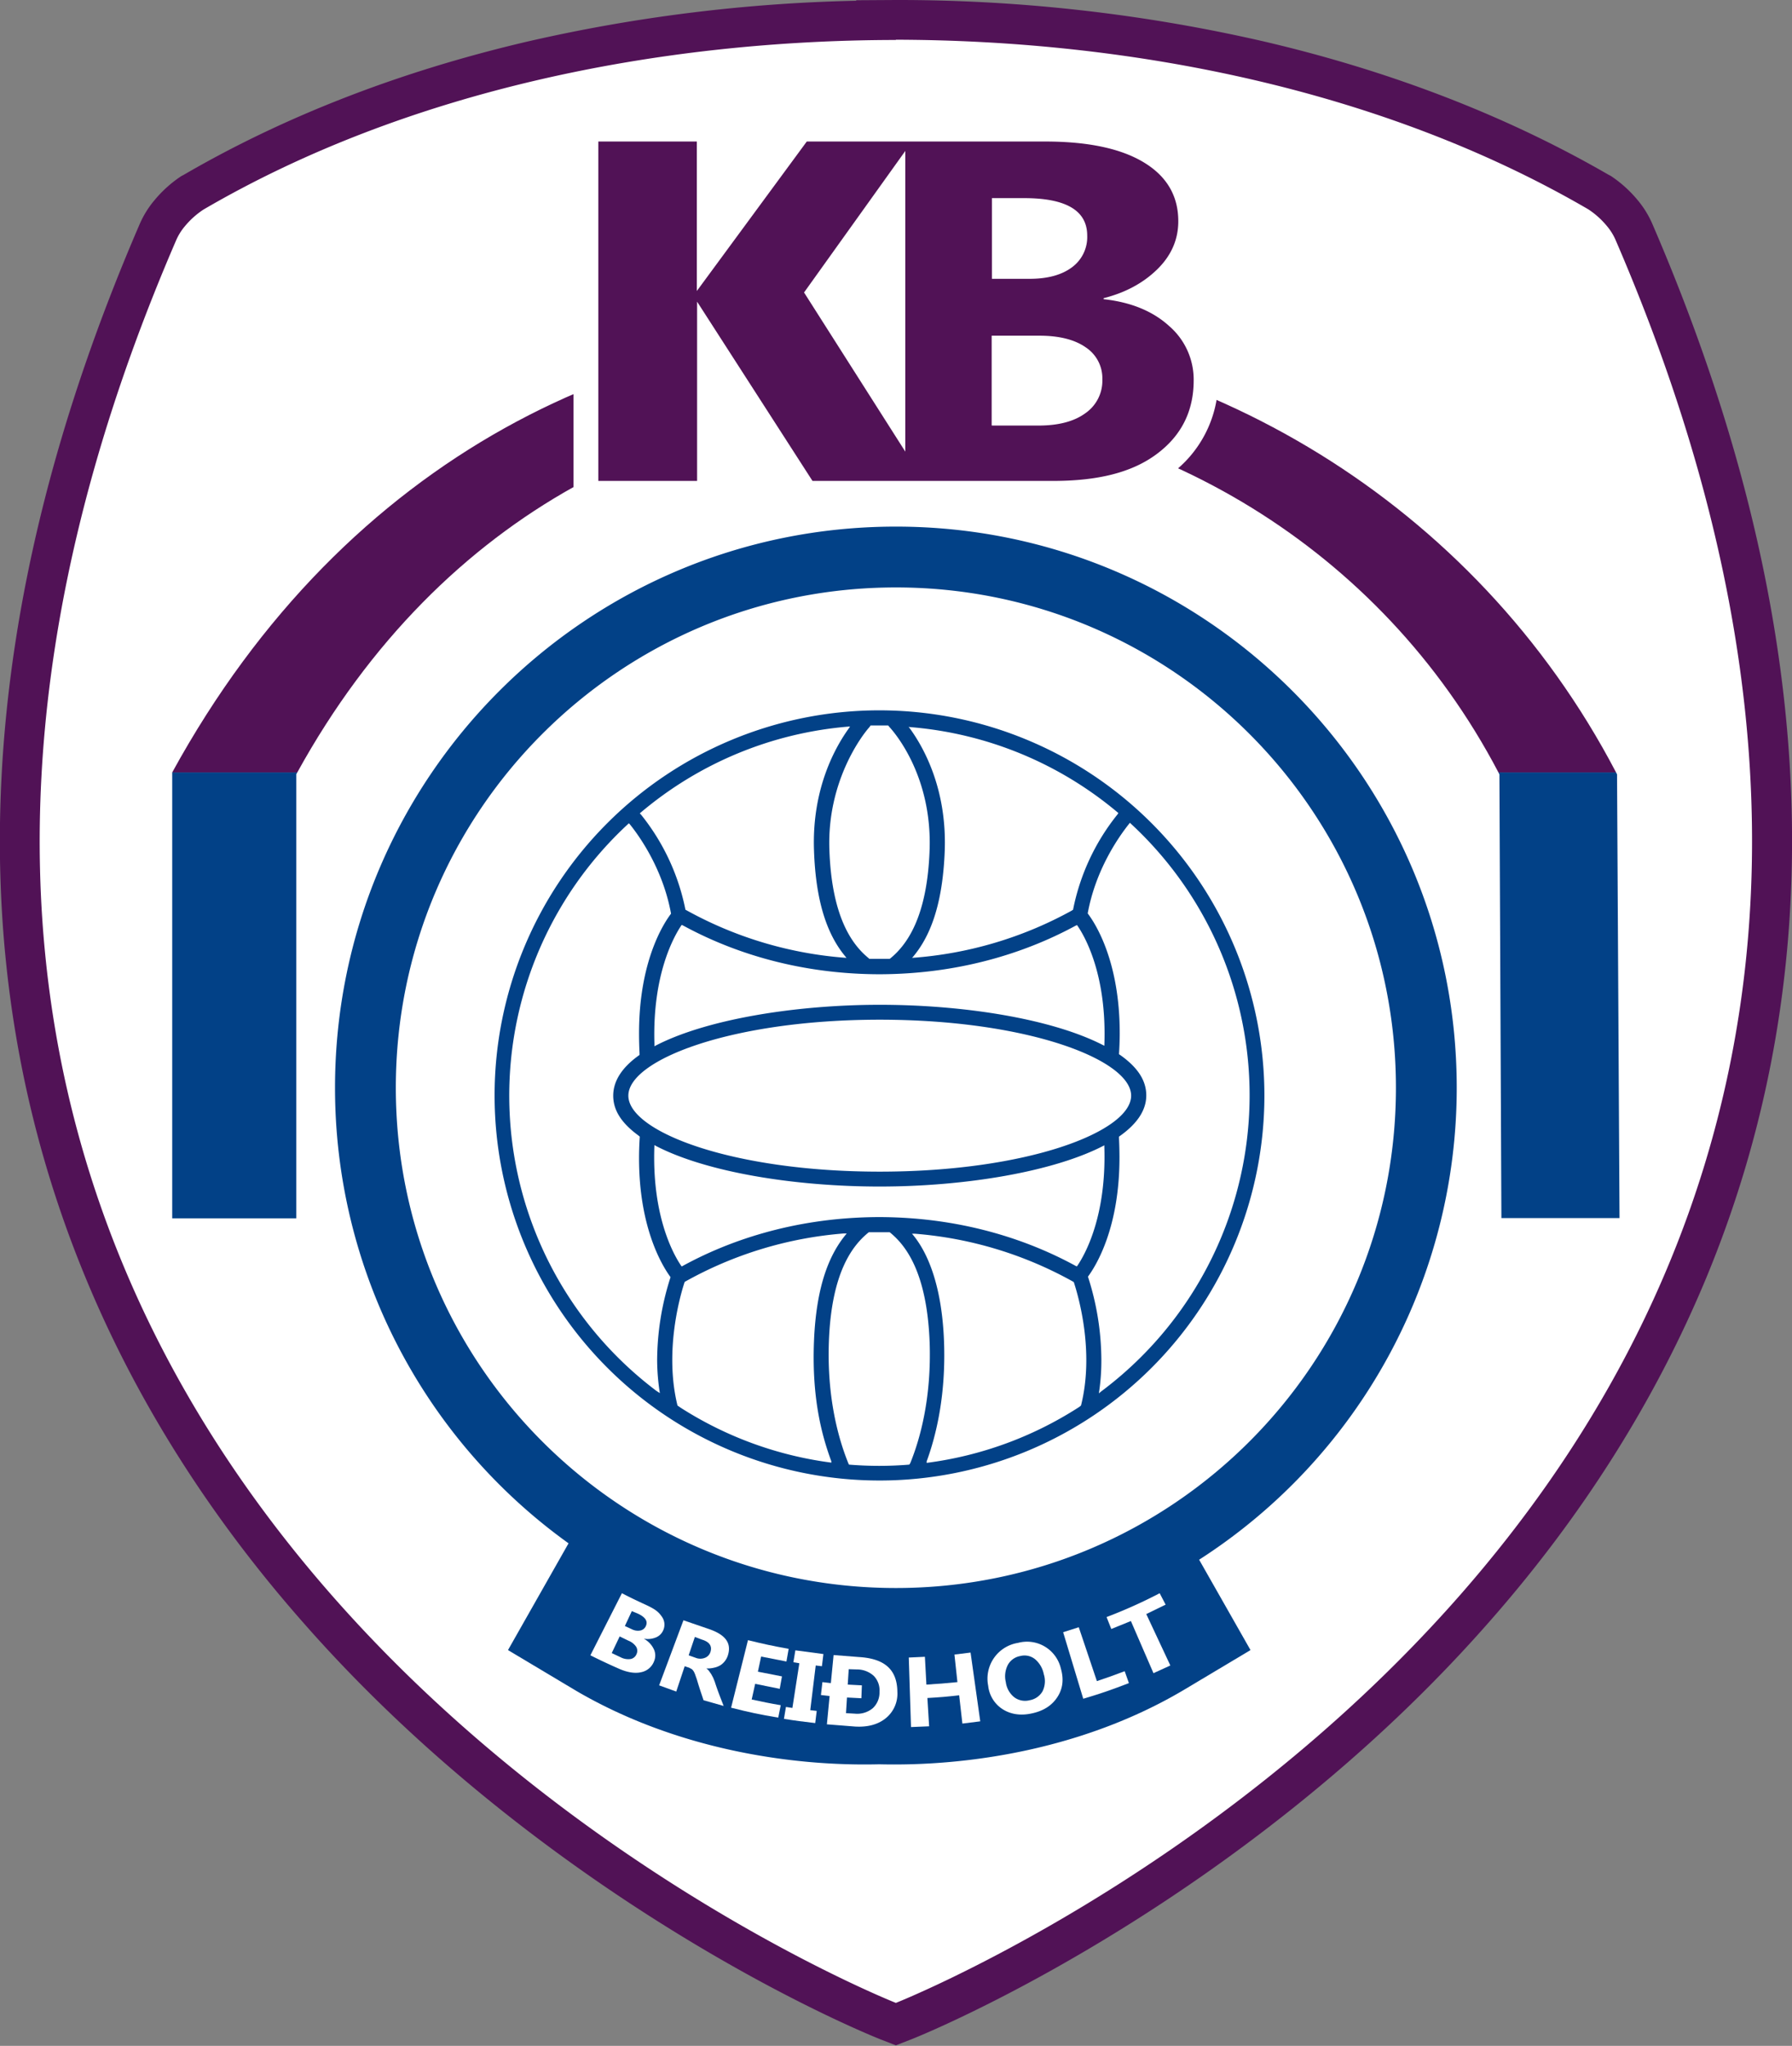 <svg xmlns="http://www.w3.org/2000/svg" viewBox="0 0 722.1 824"><rect x="0" y="0" width="722.1" height="824" fill="#808080" stroke="none"/><title>kb</title><path d="M696.6,83a23.2,23.2,0,0,0-3.5-5.6,34.1,34.1,0,0,0-7.5-6.7C602.3,22.2,499.8,1.6,402.5,1.4h0c-97.3.2-199.8,20.8-283.1,69.3a34.1,34.1,0,0,0-7.5,6.7h0a23.2,23.2,0,0,0-3.5,5.6C-114.8,599,402.5,803.6,402.5,803.6S919.8,599,696.6,83Z" transform="translate(-41.5 10.9)" fill="#fff"/><path d="M402.5,5.1c95.9.2,196.9,20.5,279,68.3a33.6,33.6,0,0,1,7.4,6.6,22.9,22.9,0,0,1,3.5,5.5c220,508.6-289.8,710.3-289.9,710.3S-107.4,594.2,112.6,85.6a22.9,22.9,0,0,1,3.5-5.5,33.6,33.6,0,0,1,7.4-6.6c82.1-47.9,183.1-68.2,279-68.3h0m-16-16v.2A653.4,653.4,0,0,0,254.2,5.8c-51.4,12-98.1,30.1-138.8,53.8l-.4.2-.4.2a49.6,49.6,0,0,0-10.9,9.8,38.9,38.9,0,0,0-5.8,9.3c-67.1,155.1-74.4,298-21.8,424.9,20.4,49.3,50,96.1,88,139.1,30.2,34.3,65.8,66.2,105.7,95,67.9,49,124.4,71.6,126.8,72.5l5.9,2.3,5.9-2.3c2.4-.9,59-23.6,126.9-72.6,39.9-28.8,75.5-60.7,105.7-95,38-43,67.5-89.8,88-139.1,52.6-126.9,45.2-269.9-21.8-424.9a38.9,38.9,0,0,0-5.8-9.3,49.6,49.6,0,0,0-10.9-9.8l-.4-.2-.4-.2C648.9,35.9,602.2,17.8,550.8,5.8A659.2,659.2,0,0,0,402.5-10.9Z" transform="translate(-41.5 10.9)" fill="#511256"/><path d="M395.8,275.2A155.1,155.1,0,1,0,551,430.4,155.2,155.2,0,0,0,395.8,275.2Zm96.3,41.4-.2.4a88.6,88.6,0,0,0-18,38.5l-.6.4a156.3,156.3,0,0,1-64.3,19l.3-.3c6.8-8,12.1-20.7,12.9-43.2.8-24.7-8.5-41.3-14.2-49.1l-.4-.4A148.5,148.5,0,0,1,492.2,316.6ZM395.7,479.3h0c-35.4.1-62.3,10.4-79.5,19.9l-.3-.4c-3.5-5.2-11.8-20.8-10.7-48.5l.7.4C326.2,461.2,361.5,467,396,467s70.3-6,90.5-16.6v.6c.9,27.9-7.7,43.3-11,48.1h-.3c-17.3-9.5-44.1-19.7-79.3-19.8h-.3ZM396,461c-59.7,0-101.3-16.2-101.3-30.6s41.6-30.6,101.3-30.6,101.3,16.2,101.3,30.6S455.7,461,396,461Zm90.5-50.7-.4-.2c-20.3-10.5-55.6-16.3-90.1-16.3s-70.6,6-90.8,16.7v-1.2c-.8-27.7,7.8-43,11-47.7l.8.4c17.3,9.4,43.9,19.4,78.7,19.5h.3c35-.1,61.7-10.2,79-19.6l.5-.2C478.8,366.4,487.6,382,486.5,410.3Zm-94.2-129h7.1l.4.5c2.6,2.8,17.2,20.1,16.3,49.3-.9,27.4-9.2,38.5-15.7,43.9l-.4.3h-8.2l-.3-.3c-6.6-5.4-14.9-16.5-15.8-43.9s13.2-45.9,16.2-49.2Zm-8.3.4-.2.4c-5.7,7.8-15.1,24.5-14.3,49.2.7,22.4,6,35.1,12.7,43.1l.4.5a156.4,156.4,0,0,1-63.8-18.8l-1.1-.6a88.6,88.6,0,0,0-17.9-38.3l-.5-.5A148.5,148.5,0,0,1,384,281.7ZM307.4,550.2l-1.4-.9a148.9,148.9,0,0,1-11.1-228.6l.4.4c4.2,5.2,13.4,18.4,16.6,36-3.2,4.2-12.9,19.4-12.9,48.2q0,3.9.2,8v.7c-6.7,4.7-10.6,10.2-10.6,16.4s3.7,11.3,10.1,16l.6.5c-.2,3-.3,5.9-.3,8.6,0,28.3,9.4,43.5,12.7,48a110.2,110.2,0,0,0-5.4,33.4A86.3,86.3,0,0,0,307.4,550.2Zm8.4,5.9-1.3-.9c-5.1-20.7.4-41.9,2.6-48.9l.3-.9a155.9,155.9,0,0,1,64.1-19.5h1.2c-6.8,8-12.3,20.7-13.2,43.5s3.1,37.7,7,48.3v.5A148.1,148.1,0,0,1,315.8,556.1ZM407.9,579q-6,.5-12.1.5t-12.2-.5l-.2-.4c-4-9.8-8.7-26.4-7.9-49,1-28,9.5-38.9,16.1-44.2H400c6.6,5.3,15,16.3,16.1,44.2.8,22.4-3.8,39-7.8,48.8Zm69.2-23.8-.6.5a148.2,148.2,0,0,1-61.6,22.6v-.6c3.9-10.6,7.8-26.9,7-48.3S415.8,493.9,409,486h1.1a156,156,0,0,1,63.8,19.3l.3.2C476.2,511.6,482.5,533.7,477.1,555.2Zm7.8-5.4-.6.5a86.3,86.3,0,0,0,1-13.6,110.1,110.1,0,0,0-5.4-33.4c3.3-4.5,12.7-19.6,12.7-48q0-3.8-.2-7.8v-.6c6.9-4.8,11-10.3,11-16.6s-3.8-11.5-10.4-16.2l-.6-.4q.3-4.4.3-8.5c0-28.8-9.7-44-12.9-48.2,3.2-17.6,12.4-30.7,16.6-36l.4-.5a148.9,148.9,0,0,1-11.8,229.2Z" transform="translate(-41.5 10.9)" fill="#024187"/><path d="M628.5,427.2c0-124.8-101.2-226-226-226s-226,101.2-226,226a225.7,225.7,0,0,0,94.1,183.5l-24.4,43L273.5,670c39.9,23.4,86.2,30.6,122.3,29.7,36.1.9,82.4-6.2,122.3-29.7l27.3-16.3-20.7-36.4A225.8,225.8,0,0,0,628.5,427.2Zm-226,201.5C291.2,628.7,201,538.5,201,427.2s90.2-201.5,201.5-201.5S604,315.9,604,427.2,513.8,628.7,402.5,628.7Z" transform="translate(-41.5 10.9)" fill="#024187"/><path d="M161.2,300.2h484C550,118.3,278.1,88.1,161.2,300.2Z" transform="translate(-41.5 10.9)" fill="none"/><path d="M110.9,479.8h50V300.9l.4-.7H110.9Z" transform="translate(-41.5 10.9)" fill="#024187"/><path d="M692.7,300.2H645.3l.4.8.8,178.7h47.6l-1-178.7Z" transform="translate(-41.5 10.9)" fill="#024187"/><path d="M110.9,300.2h50.4c116.9-212.1,388.7-181.9,484,0h47.4C578.2,81.4,251,44.5,110.9,300.2Z" transform="translate(-41.5 10.9)" fill="#511256"/><path d="M470.4,92.7a10.1,10.1,0,0,0,4.2-8.8c0-2.8,0-10.1-20.4-10.1h-8V96.4h10.3C462.5,96.4,467.2,95.2,470.4,92.7Z" transform="translate(-41.5 10.9)" fill="none"/><polygon points="359.8 164.8 359.8 76.3 330 117.9 359.8 164.8" fill="none"/><path d="M476.2,133.1c-3.6-2.5-9-3.8-16-3.8H446.1v26.1H460c6.9,0,12.3-1.4,16-4a10.9,10.9,0,0,0,4.8-9.5A9.9,9.9,0,0,0,476.2,133.1Z" transform="translate(-41.5 10.9)" fill="none"/><path d="M515.9,116.7a44.1,44.1,0,0,0-13.9-8.5,46.5,46.5,0,0,0,9.2-7c6.6-6.5,10-14.2,10-23,0-12-5.5-21.4-16.3-28s-24.3-9.1-42.4-9.1H364.1l-36.8,50v-50H277.6V187.7h49.7V127.5l38.8,60.2h99.6c19.2,0,33.8-3.8,44.4-11.5s17.3-19.7,17.3-33.9A33.4,33.4,0,0,0,515.9,116.7ZM401.3,153.9,371.5,107l29.8-41.6Zm44.8-80h8c20.4,0,20.4,7.3,20.4,10.1a10.1,10.1,0,0,1-4.2,8.8c-3.2,2.4-7.9,3.6-14,3.6H446.1ZM476,151.4c-3.7,2.7-9,4-16,4H446.1V129.3h14.1c7,0,12.3,1.3,16,3.8a9.9,9.9,0,0,1,4.6,8.8A10.9,10.9,0,0,1,476,151.4Z" transform="translate(-41.5 10.9)" fill="#511256"/><path d="M409,46.1h53.6q25.9,0,39.8,8.4t13.9,23.7q0,11.1-8.5,19.4t-21.6,11.6v.4q16.5,1.8,26.4,10.8a28.5,28.5,0,0,1,9.9,21.9q0,18.8-15.2,29.9c-10.1,7.4-23.9,10.6-41.5,10.6H368.9l-46.5-72.2v72.2H282.6V46.1h39.7v60.2l44.3-60.2H409M406.3,171V49.9l-40.8,57L406.3,171m34.8-69.6h15.3q10.8,0,17-4.6A15.1,15.1,0,0,0,479.6,84q0-15.1-25.4-15.1h-13v32.5m0,59.1H460q12.1,0,18.9-5a15.9,15.9,0,0,0,6.8-13.6A14.9,14.9,0,0,0,479,129q-6.7-4.7-18.8-4.7H441.1v36.1M409,36.1H361.6l-3,4.1L332.3,75.8V36.1H272.6V192.7h59.7v-10l7.5-8.5,20.6,13.9,3,4.6H465.7c20.3,0,35.8-4.1,47.4-12.5s19.3-22.3,19.3-38c0-11.5-4.4-21.3-13.1-29.3a47.1,47.1,0,0,0-7.4-5.5l3-2.7c7.6-7.5,11.5-16.4,11.5-26.5,0-13.7-6.5-24.9-18.7-32.3s-25.7-9.9-45-9.9Zm42.1,42.8h3c8.7,0,12.5,1.5,14,2.4s1.5,1.1,1.5,2.7-.8,3.7-2.2,4.8-6,2.6-11,2.6h-5.3V78.9Z" transform="translate(-41.5 10.9)" fill="#fff"/><path d="M279.4,655.8l12.7-25c3.9,2,5.8,2.9,9.7,4.7s5.1,2.9,6.3,4.6a5.5,5.5,0,0,1,.7,5.5,5.4,5.4,0,0,1-3,3,8.7,8.7,0,0,1-4.9.5h0a9.4,9.4,0,0,1,4,4.1,5.9,5.9,0,0,1,.2,4.9,7,7,0,0,1-5.2,4.5c-2.5.6-5.6.1-9-1.4S284,658.1,279.4,655.8Zm16.7-17.8-2.8,6,2.8,1.3a5.3,5.3,0,0,0,3.5.5,3.1,3.1,0,0,0,2.2-1.9c.8-1.9-.3-3.5-3.3-4.9Zm-4.9,10.2-3.2,6.7,3.6,1.7a6.6,6.6,0,0,0,4,.7,3.2,3.2,0,0,0,2.4-2,3.1,3.1,0,0,0-.2-3,6.8,6.8,0,0,0-3.1-2.4Z" transform="translate(-41.5 10.9)" fill="#fff"/><path d="M333.1,676.2l-8.1-2.3c-1.1-3.3-1.7-5-2.7-8.4l-.6-1.7a8.8,8.8,0,0,0-.6-1.4,4.1,4.1,0,0,0-.8-1l-1.1-.6-1.8-.6L314,670.4l-6.9-2.5,9.8-26.2,9.9,3.4c6.7,2.2,9.5,5.5,8.1,10.4a7.3,7.3,0,0,1-1.2,2.5,7.2,7.2,0,0,1-1.9,1.8,8.3,8.3,0,0,1-2.6,1,11.4,11.4,0,0,1-3.1.3h0a4.7,4.7,0,0,1,1.1,1l.9,1.3.8,1.5.6,1.5C330.8,670.4,331.6,672.3,333.1,676.2Zm-11.6-27.8-2.5,7.4,2.8,1a5.1,5.1,0,0,0,3.8,0,3.7,3.7,0,0,0,2.2-2.4c.7-2.3-.4-4-3.4-4.9Z" transform="translate(-41.5 10.9)" fill="#fff"/><path d="M355.1,680.9c-7.7-1.3-11.5-2.1-19-4l6.8-27.2c6.5,1.6,9.8,2.3,16.4,3.5l-.9,5.1-10.2-2-1.3,6.1,9.7,1.9-.9,5-9.9-2-1.4,6.3c4.7,1,7,1.5,11.7,2.3Z" transform="translate(-41.5 10.9)" fill="#fff"/><path d="M373.3,655.3l-.6,4.9-2.5-.3L368,677.9l2.6.3-.6,4.9c-5-.6-7.6-.9-12.6-1.7l.8-4.8,2.6.4,2.8-18-2.4-.4.8-4.8C366.5,654.4,368.8,654.7,373.3,655.3Z" transform="translate(-41.5 10.9)" fill="#fff"/><path d="M374.7,683.6l1.1-11.4-3.5-.4.6-5.2,3.4.4,1.1-11.3,10.2.8c10.2.6,15.4,4.9,15.5,14a12.7,12.7,0,0,1-4.5,10.5c-3.1,2.6-7.3,3.8-12.5,3.5Zm8.8-22.2-.4,6.2,5.7.3-.2,5.2-5.8-.3-.4,6.3,3.5.2a9.8,9.8,0,0,0,7.3-2.2,8.6,8.6,0,0,0,2.7-6.6,8.3,8.3,0,0,0-2.3-6.4,10,10,0,0,0-6.8-2.6Z" transform="translate(-41.5 10.9)" fill="#fff"/><path d="M436.5,682.4l-7.2.9L428,671.9c-5.1.6-7.6.8-12.8,1.1l.7,11.4-7.3.3-.9-28,6.5-.3.6,11.2c5-.3,7.5-.5,12.5-1l-1.2-11.1,6.5-.8Z" transform="translate(-41.5 10.9)" fill="#fff"/><path d="M457.3,679.2c-4.5,1-8.5.4-11.8-1.7a12.8,12.8,0,0,1-5.8-9.4,14.6,14.6,0,0,1,12-17.3A14,14,0,0,1,469,661.2c1.2,4.2.8,8-1.4,11.4S462,678.2,457.3,679.2Zm-4.7-23.1a7.1,7.1,0,0,0-5,3.6,10,10,0,0,0-.8,6.9,9.3,9.3,0,0,0,3.4,6.1,7.3,7.3,0,0,0,6.2,1.2,7.4,7.4,0,0,0,5.2-3.6,9.2,9.2,0,0,0,.5-6.9,10.5,10.5,0,0,0-3.6-6.1A6.8,6.8,0,0,0,452.6,656.1Z" transform="translate(-41.5 10.9)" fill="#fff"/><path d="M496.4,667c-7.3,2.8-11,4.1-18.4,6.3l-8.1-26.8,6.3-2,7.3,21.7c4.5-1.5,6.7-2.3,11.2-4Z" transform="translate(-41.5 10.9)" fill="#fff"/><path d="M511.2,635.4l-7.8,3.8,9.7,20.7-6.8,3.1-9.1-21-7.9,3.2-1.9-4.8a199.1,199.1,0,0,0,21.4-9.6Z" transform="translate(-41.5 10.9)" fill="#fff"/></svg>